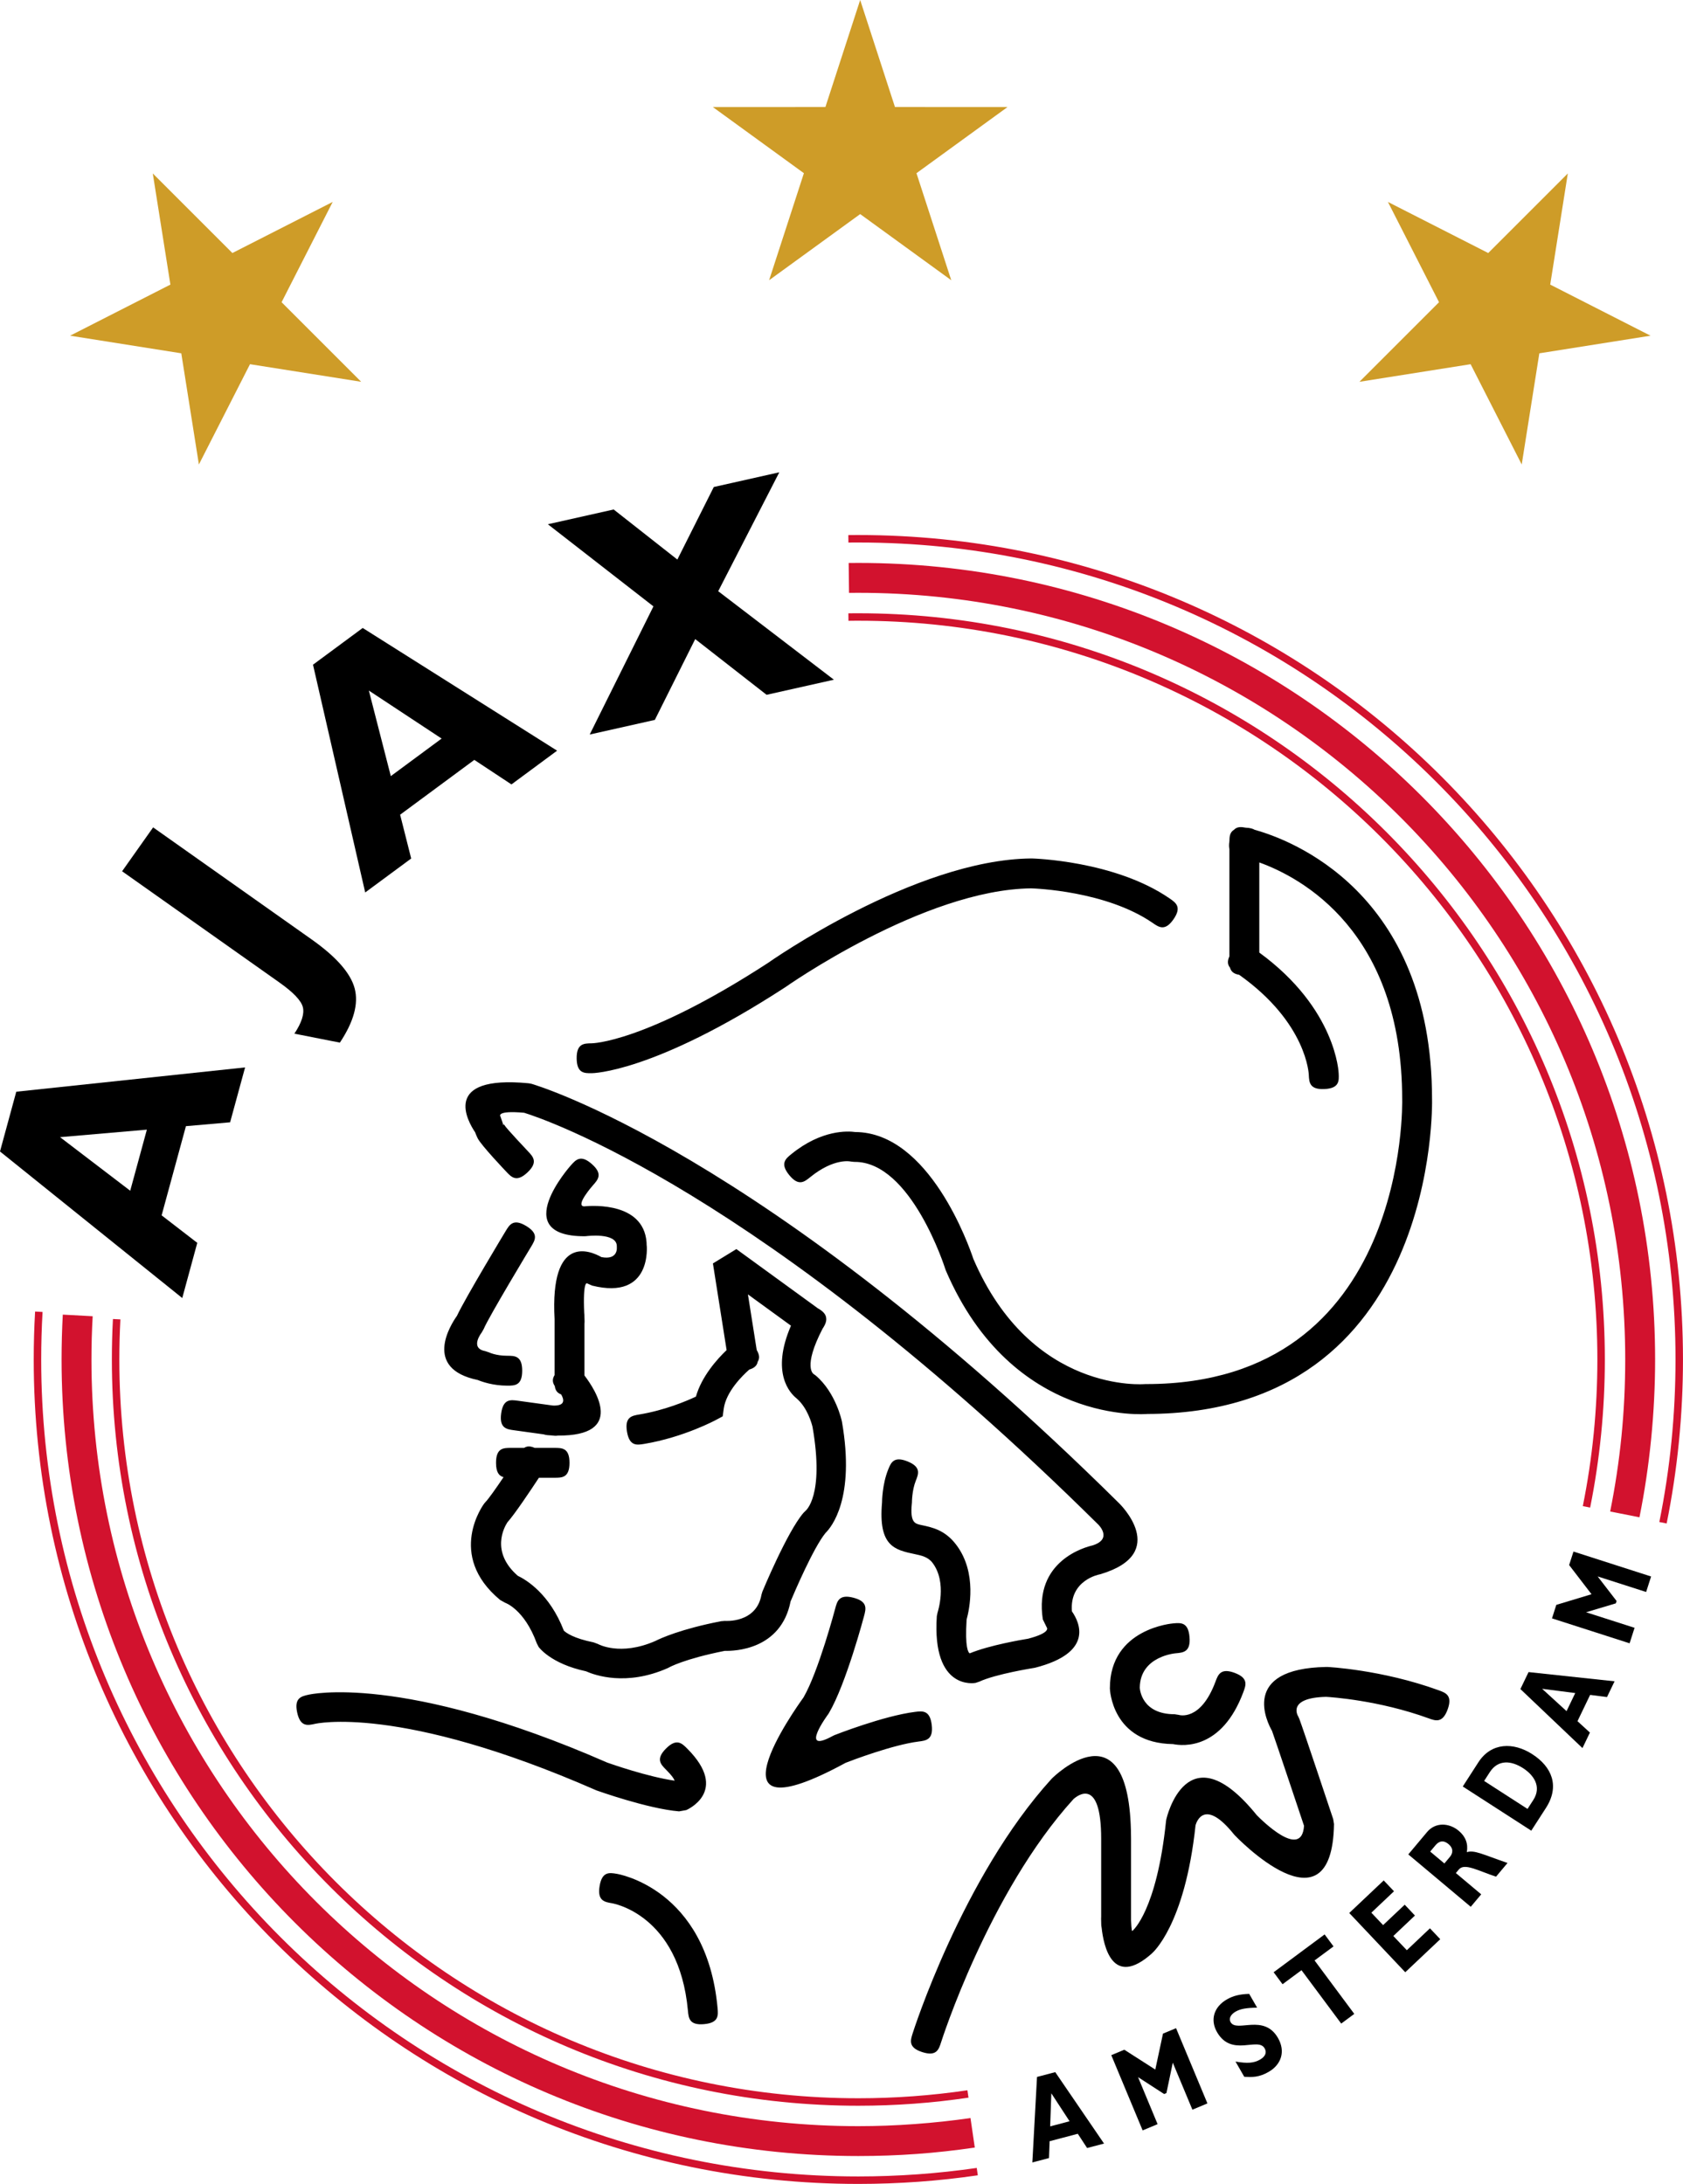 <svg enable-background="new 0 0 306 308" version="1.1" viewBox="0 0 278.01 360.85" xml:space="preserve" xmlns="http://www.w3.org/2000/svg">





















<path d="m265.98 249.74c0.83-4.134 1.457-8.297 1.87-12.466 0.407-4.11 0.616-8.328 0.616-12.648 0-34.98-14.179-66.648-37.103-89.574-22.925-22.921-54.594-37.102-89.574-37.102-0.503 0-1.017 3e-3 -1.54 8e-3l-0.058-4.935c0.522-7e-3 1.055-0.011 1.598-0.011 36.343 0 69.245 14.733 93.063 38.551s38.551 56.72 38.551 93.063c0 4.381-0.222 8.762-0.654 13.131-0.439 4.429-1.086 8.751-1.931 12.946z" fill="#d2122e"/><path d="m261.46 248.85c0.797-3.954 1.402-7.966 1.803-12.022 0.396-3.999 0.602-8.066 0.602-12.197 0-33.707-13.665-64.225-35.757-86.316-22.088-22.089-52.606-35.754-86.314-35.754-0.273 0-0.546 2e-3 -0.822 3e-3 -0.268 3e-3 -0.539 3e-3 -0.817 0.01l-0.014-1.234c0.27-4e-3 0.549-7e-3 0.827-9e-3 0.274-1e-3 0.55-2e-3 0.826-2e-3 34.048 0 64.876 13.802 87.188 36.116 22.314 22.312 36.117 53.139 36.117 87.187 0 4.146-0.207 8.255-0.611 12.315-0.409 4.125-1.019 8.179-1.817 12.146z" fill="#d2122e"/><path d="m274.1 251.48c0.885-4.386 1.558-8.833 2.006-13.332 0.44-4.436 0.667-8.948 0.667-13.526 0-37.274-15.109-71.02-39.537-95.449-24.427-24.427-58.174-39.535-95.449-39.535-0.273 0-0.546 1e-3 -0.822 1e-3 -0.268 1e-3 -0.541 5e-3 -0.817 7e-3l-0.015-1.233c0.271-4e-3 0.548-5e-3 0.828-8e-3 0.274 0 0.55-4e-3 0.826-4e-3 37.615 0 71.67 15.25 96.323 39.9 24.649 24.651 39.896 58.705 39.896 96.32 0 4.593-0.229 9.147-0.675 13.646-0.455 4.567-1.134 9.055-2.021 13.453z" fill="#d2122e"/><path d="m15.31 217.48c-0.071 1.253-0.121 2.441-0.153 3.568-0.033 1.208-0.049 2.402-0.049 3.575 0 34.981 14.179 66.651 37.101 89.574 22.926 22.921 54.595 37.104 89.576 37.104 3.072 0 6.179-0.117 9.309-0.346 3.186-0.232 6.257-0.563 9.217-0.998l0.712 4.88c-3.238 0.472-6.435 0.83-9.581 1.055-3.132 0.229-6.352 0.344-9.656 0.344-36.342 0-69.248-14.732-93.065-38.55-23.817-23.819-38.549-56.721-38.549-93.063 0-1.263 0.019-2.501 0.05-3.711 0.038-1.304 0.088-2.54 0.151-3.7z" fill="#d2122e"/><path d="m19.89 218c-0.059 1.114-0.103 2.214-0.132 3.302-0.029 1.107-0.044 2.216-0.044 3.32 0 33.707 13.664 64.225 35.754 86.316 22.09 22.09 52.608 35.752 86.317 35.752 3.028 0 6.051-0.111 9.051-0.331 3.043-0.223 6.034-0.554 8.969-0.989l0.179 1.222c-3.008 0.444-6.028 0.78-9.06 1.002-3.002 0.219-6.052 0.333-9.139 0.333-34.049 0-64.876-13.804-87.19-36.118-22.314-22.311-36.115-53.138-36.115-87.187 0-1.124 0.014-2.24 0.044-3.348 0.028-1.133 0.074-2.247 0.132-3.337z" fill="#d2122e"/><path d="m7.03 216.77c-0.075 1.318-0.132 2.628-0.169 3.925-0.037 1.309-0.056 2.62-0.056 3.929 0 37.274 15.109 71.021 39.536 95.449 24.428 24.425 58.175 39.536 95.45 39.536 3.288 0 6.564-0.122 9.821-0.354 3.304-0.237 6.549-0.591 9.735-1.052l0.172 1.218c-3.262 0.474-6.538 0.834-9.819 1.069-3.257 0.23-6.563 0.354-9.909 0.354-37.616 0-71.671-15.248-96.322-39.9-24.65-24.651-39.899-58.703-39.899-96.319 0-1.333 0.02-2.653 0.057-3.963 0.039-1.34 0.095-2.661 0.17-3.958z" fill="#d2122e"/><path d="m176.68 350.49-3.207 0.847 0.193-5.464zm-2.367-8.114-3.012 0.792-0.77 14.129 2.75-0.728 0.101-2.781 4.658-1.227 1.536 2.352 2.796-0.737z" clip-rule="evenodd" fill-rule="evenodd"/><polygon transform="translate(-11.59,70.25)" points="204.27 275.58 203.89 275.74 199.58 272.95 202.81 280.72 200.34 281.75 195.16 269.32 197.31 268.42 202.43 271.7 203.7 265.76 205.86 264.86 211.04 277.29 208.56 278.33 205.32 270.56" clip-rule="evenodd" fill-rule="evenodd"/><path d="m207.66 331.72c-1.79 0.028-2.765 0.2-3.56 0.658-0.834 0.479-1.152 1.165-0.817 1.745 1.015 1.762 5.479-1.467 7.823 2.608 1.289 2.24 0.53 4.409-1.55 5.604-1.628 0.937-2.741 0.871-4.02 0.809l-1.446-2.516c1.982 0.338 3.03 0.26 4.056-0.327 0.893-0.516 1.143-1.182 0.75-1.867-1.103-1.917-5.45 1.516-7.862-2.674-1.159-2.021-0.532-4.159 1.631-5.402 1.04-0.602 2.143-0.869 3.685-0.914z" clip-rule="evenodd" fill-rule="evenodd"/><polygon transform="translate(-11.59,70.25)" points="235.3 262.5 233.14 264.1 226.58 255.28 223.45 257.6 221.98 255.62 230.4 249.37 231.87 251.35 228.74 253.67" clip-rule="evenodd" fill-rule="evenodd"/><polygon transform="translate(-11.59,70.25)" points="240.06 247.83 243.63 244.46 245.32 246.25 241.75 249.63 243.98 251.98 247.8 248.36 249.5 250.16 243.72 255.62 234.47 245.83 240.16 240.45 241.86 242.24 238.12 245.78" clip-rule="evenodd" fill-rule="evenodd"/><path d="m236.25 305.93 0.874-1.044c0.649-0.773 1.377-0.843 2.148-0.193 0.878 0.735 0.713 1.543 0.236 2.113l-0.914 1.09zm-3.616 0.47 10.315 8.655 1.727-2.058-4.189-3.518 0.496-0.592c0.936-1.112 3.19 0.223 6.14 1.193l1.899-2.264c-4.001-1.375-5.483-2.19-6.723-1.786 0.246-1.398-0.205-2.583-1.339-3.536-1.543-1.292-3.809-1.48-5.229 0.211z" clip-rule="evenodd" fill-rule="evenodd"/><path d="m245.16 294.26 0.934-1.448c1.379-2.139 3.561-1.914 5.502-0.66 1.658 1.068 3.146 2.987 1.682 5.259l-0.95 1.472zm-3.529 0.918 11.315 7.3 2.414-3.742c2.329-3.611 1.003-6.802-2.249-8.898-3.101-2.002-6.771-1.96-8.904 1.344z" clip-rule="evenodd" fill-rule="evenodd"/><path d="m260.21 279.74-1.437 2.987-4.032-3.689zm-7.712-3.465-1.348 2.805 10.252 9.752 1.232-2.564-2.054-1.88 2.088-4.344 2.787 0.359 1.252-2.605z" clip-rule="evenodd" fill-rule="evenodd"/><polygon transform="translate(-11.59,70.25)" points="278.63 194.28 278.5 194.67 273.59 196.14 281.6 198.71 280.78 201.27 267.96 197.15 268.67 194.92 274.49 193.16 270.79 188.34 271.51 186.11 284.33 190.23 283.51 192.79 275.5 190.22" clip-rule="evenodd" fill-rule="evenodd"/><path d="m9.92 187.89 14.34-1.241-2.75 10.094zm22.667 17.463-5.888-4.544 4.014-14.735 7.299-0.638 2.472-9.068-37.797 4.014-2.689 9.873 30.108 24.216z" clip-rule="evenodd" fill-rule="evenodd"/><path d="m48.63 170.79c1.197-1.812 1.663-3.263 1.403-4.355-0.262-1.092-1.563-2.465-3.905-4.119l-25.959-18.359 5.126-7.251 26.209 18.531c4.059 2.873 6.421 5.567 7.085 8.084 0.663 2.52-0.152 5.5-2.446 8.95z" clip-rule="evenodd" fill-rule="evenodd"/><path d="m60.93 114.1 12.02 7.932-8.394 6.205zm6.993 27.748-1.827-7.236 12.255-9.057 6.135 4.052 7.54-5.574-32.111-20.275-8.211 6.069 8.623 37.633z" clip-rule="evenodd" fill-rule="evenodd"/><polygon transform="translate(-11.59,70.25)" points="140.32 7.786 130.23 27.434 149.34 42.057 138.22 44.55 126.43 35.345 119.76 48.699 109 51.114 119.53 29.94 102.09 16.37 112.96 13.93 123.48 22.205 129.5 10.216" clip-rule="evenodd" fill-rule="evenodd"/><path d="m50.98 280.01c0.044-9e-3 15.332-3.662 49.327 11.219 0.569 0.203 6.68 2.352 11.134 2.987-0.096-0.294-0.438-0.839-1.423-1.822-0.871-0.874-1.744-1.745 0-3.489 1.746-1.744 2.619-0.874 3.49 0 7.102 7.1-0.124 10.158-0.144 10.17l-1.187 0.212c-5.204-0.432-13.57-3.439-13.594-3.444l-0.145-0.059c-32.573-14.276-46.377-10.959-46.417-10.954-1.206 0.268-2.412 0.53-2.932-1.879-0.519-2.413 0.686-2.676 1.891-2.941zm72.79-53.717c-1.055 0.929-3.83 3.612-4.22 6.479l-0.171 1.249-1.102 0.588c-0.015 0.01-5.292 2.869-11.868 3.966-1.217 0.199-2.434 0.404-2.839-2.027-0.404-2.426 0.812-2.629 2.028-2.834 4.168-0.694 7.713-2.18 9.359-2.953 0.956-3.384 3.56-6.248 5.069-7.689l-2.26-14.316 3.875-2.373 13.436 9.772c0.978 0.541 1.342 1.074 1.395 1.6 0.073 0.454-0.073 1.021-0.591 1.781-3.333 6.434-1.48 7.492-1.475 7.496l0.337 0.241c3.325 2.813 4.314 7.517 4.314 7.529l0.021 0.095c2.215 12.689-1.738 17.442-2.727 18.408-2.012 2.48-5.151 9.851-5.757 11.292-1.577 8.003-9.256 8.215-10.87 8.171-6.756 1.342-9.189 2.73-9.196 2.735l-0.242 0.124c-6.834 3.014-12.011 1.178-13.49 0.515-5.877-1.253-7.817-4.021-7.822-4.028l-0.299-0.579c-2.059-5.659-5.236-6.718-5.246-6.722l-0.8-0.444c-9.003-7.458-2.685-15.883-2.667-15.909l0.231-0.277c0.517-0.518 1.797-2.352 2.988-4.115-0.713-0.192-1.242-0.752-1.242-2.368 0-2.468 1.234-2.468 2.467-2.468h2.178c0.416-0.28 0.953-0.354 1.74 0h3.281c1.233 0 2.469 0 2.469 2.468 0 2.467-1.236 2.467-2.469 2.467h-2.581c-1.317 2.002-4.045 6.088-5.199 7.354-0.507 0.771-2.844 4.868 1.703 8.842 1.424 0.68 5.27 2.996 7.613 9.067 0.372 0.356 1.604 1.274 4.911 1.935l0.724 0.271c0.01 5e-3 3.649 2.063 9.496-0.507 0.831-0.421 4.161-1.962 10.843-3.26l0.617-0.05c0.014 0 5.213 0.432 6.055-4.331l0.153-0.51c0.013-0.029 4.065-9.838 6.781-13.006l0.328-0.327c7e-3 -6e-3 3.172-2.396 1.174-13.87-0.111-0.474-0.816-3.18-2.662-4.742l0.021 0.017c-1.069-0.849-4.29-4.207-0.922-12.01l-7.11-5.169 1.453 9.196c0.518 0.864 0.463 1.456 0.161 1.931-0.098 0.547-0.452 1.015-1.394 1.295zm63.066 91.015v0.011c5e-3 0.165 0.069 1.851 0.201 1.729l0.059-0.045c0.011-0.01 3.975-3.276 5.518-18.115l0.048-0.302c0.011-0.04 3.373-14.976 14.94-0.669 0.759 0.774 7.439 7.45 7.806 1.755-0.796-2.382-4.517-13.517-5.282-15.671-0.773-1.347-5.379-10.308 8.962-10.573h0.174c0.026 0 8.959 0.427 18.392 3.854 1.157 0.422 2.318 0.843 1.48 3.157-0.839 2.314-2 1.895-3.157 1.472-8.248-2.996-16.159-3.501-16.925-3.545-6.591 0.157-4.605 3.232-4.6 3.238l0.191 0.426c0.696 1.857 5.567 16.49 5.582 16.53l0.136 0.82c-0.304 18.796-16.331 1.92-16.379 1.874l-0.145-0.162c-4.786-5.959-6.146-2.209-6.348-1.514-1.771 16.674-7.196 21.168-7.215 21.181l0.061-0.046c-6.622 5.959-8.054-1.334-8.357-4.195-0.073-0.328-0.078-0.689-0.078-1.052v-6e-3c-0.011-0.272-0.019-0.541 0-0.801v-12.848c0-10.299-3.962-7.103-4.58-6.543-14.023 15.447-21.851 40.13-21.872 40.2-0.379 1.176-0.754 2.35-3.098 1.598-2.342-0.751-1.964-1.926-1.589-3.1 0.024-0.075 8.182-25.811 22.938-42.043l0.106-0.107c0.038-0.033 12.861-12.824 13.024 9.567 6e-3 0.141 6e-3 0.283 6e-3 0.428v13.497zm-9.565-19.995c-0.021 0.021-0.032 0.034-0.032 0.034zm20.191 4.363v0.011zm-99.489-105.86c-8e-3 9e-3 -3.011 3.387-1.515 3.509 1.49-0.147 10.368-0.722 10.368 6.585v-0.201c2e-3 0.023 0.977 9.207-9.03 6.705l-0.819-0.368c-2e-3 0-0.708-0.512-0.475 4.881 0.034 0.249 0.039 0.511 0.04 0.775l1e-3 0.011c0.018 0.346 0.037 0.691 0 1.012v8.543c1.879 2.457 6.749 9.999-4.371 9.931-0.347 0.059-0.725 0.022-1.107-0.029-0.441-0.02-0.88-0.04-1.258-0.173l-4.903-0.679c-1.222-0.164-2.445-0.335-2.117-2.773 0.328-2.441 1.55-2.271 2.772-2.103l5.768 0.793c2.167 0.09 1.821-1.071 1.365-1.839-0.731-0.267-0.971-0.782-1.048-1.377-0.34-0.52-0.488-1.088-0.037-1.812v-9.245c-0.772-14.164 5.896-11.304 7.741-10.252 2.781 0.534 2.543-1.592 2.543-1.598v-0.202c0-2.319-5.034-1.667-5.049-1.665l-0.299 0.018c-12.703 0-2.282-11.674-2.252-11.707 0.818-0.923 1.638-1.846 3.478-0.217 1.842 1.63 1.022 2.555 0.204 3.477zm-14.329-2.205c-0.012-0.011-4.147-4.352-4.733-5.523-0.191-0.378-0.326-0.712-0.423-0.997-1.2-1.766-5.686-9.499 8.825-8.104l0.474 0.086c0.11 0.033 38.013 10.864 97.082 69.312l-0.02-0.019c0.023 0.023 8.586 8.268-3.079 11.738l-0.194 0.047c-0.013 4e-3 -4.938 0.933-4.508 6.09 1.3 1.864 3.623 6.828-6.08 9.314l-0.202 0.037c-0.017 4e-3 -6.293 0.991-9.03 2.269l-0.618 0.203c-0.021 4e-3 -7.217 1.4-6.388-11.028l0.126-0.607c3e-3 -0.015 1.647-4.945-0.849-8.223-0.735-0.962-1.855-1.199-2.854-1.409-3.379-0.712-6.109-1.287-5.473-8.531 0-0.22 0.038-3.012 1.006-5.429 0.457-1.143 0.916-2.289 3.199-1.375 2.285 0.918 1.828 2.064 1.369 3.207-0.638 1.599-0.638 3.605-0.638 3.607l-0.022 0.232c-0.292 3.075 0.536 3.251 1.56 3.469 1.849 0.387 3.93 0.83 5.766 3.241 3.547 4.653 2.16 10.819 1.731 12.382-0.293 4.657 0.273 5.45 0.514 5.579 3.254-1.348 8.729-2.271 9.655-2.421 3.889-1.013 3.069-1.867 3.065-1.871l-0.645-1.321c-1.494-9.711 7.09-11.964 8.196-12.214 3.442-1.068 0.965-3.45 0.96-3.458l-0.021-0.018c-55.76-55.175-91.831-67.098-94.812-68.016-4.752-0.423-3.915 0.614-3.912 0.615l0.502 1.485c0 1e-3 0-0.371 0.149-0.071 0.237 0.474 3.896 4.337 3.905 4.348 0.846 0.898 1.692 1.797-0.102 3.486-1.791 1.684-2.635 0.785-3.481-0.112zm-5.405-7.65m64.494 81.043c-8e-3 0.031-2.967 11.235-5.813 16.053l-0.134 0.203c-0.015 0.019-4.917 6.677 0.745 3.583l0.299-0.145c0.024-9e-3 8.074-3.191 13.33-3.848 1.224-0.152 2.448-0.306 2.748 2.145 0.298 2.446-0.927 2.6-2.149 2.753-4.297 0.538-11.122 3.146-12.063 3.515-23.928 13.008-8.277-8.99-6.968-10.797 2.487-4.283 5.236-14.687 5.244-14.716 0.317-1.192 0.636-2.385 3.017-1.759 2.38 0.627 2.061 1.82 1.744 3.013zm64.537-129.89c5.695 1.569 29.285 10.144 29.285 44.528v-0.028c3e-3 0.148 1.3 52.013-47.2 52.013h0.183c-0.064 4e-3 -22.26 2.002-33.301-23.708l-0.079-0.222c-0.015-0.049-5.631-17.849-15.057-17.72l-0.55-0.057c-7e-3 -3e-3 -2.724-0.662-6.72 2.584-0.957 0.776-1.913 1.556-3.466-0.354-1.552-1.909-0.595-2.688 0.363-3.465 5.002-4.064 9.35-3.81 10.542-3.642 12.248 0.065 18.824 18.882 19.515 20.961 9.631 22.381 28.331 20.689 28.387 20.684h0.185c43.434 0 42.265-46.883 42.265-47.018v-0.028c0-27.766-16.676-36.647-23.602-39.141v14.891c12.776 9.328 13.111 19.938 13.111 19.969 0.061 1.232 0.12 2.465-2.348 2.581-2.471 0.115-2.528-1.117-2.587-2.349-2e-3 -0.025-0.258-8.55-11.499-16.526-0.975-0.16-1.361-0.612-1.516-1.184-0.361-0.442-0.499-1.007-0.099-1.871v-17.722c-0.078-0.327-0.086-0.746 0-1.285 6e-3 -0.755 0.064-1.481 0.752-1.896 0.528-0.559 1.229-0.489 1.945-0.35 0.688 0.024 1.162 0.154 1.491 0.355zm-46.433 71.054c4e-3 0.015 7e-3 0.023 9e-3 0.025zm-73.083-2.217c-0.021 0.031-7.11 11.785-7.848 13.628l-0.348 0.608c-5e-3 7e-3 -2.015 2.563 0.572 3.049l0.646 0.213c3e-3 2e-3 1.124 0.562 3.015 0.562 1.234 0 2.468 0 2.468 2.468 0 2.47-1.233 2.47-2.468 2.47-2.333 0-4.146-0.636-4.869-0.934-9.09-1.882-4.494-9.116-3.438-10.604 1.359-2.924 8.026-13.972 8.047-14.005 0.636-1.055 1.272-2.114 3.383-0.842 2.113 1.273 1.477 2.329 0.84 3.387zm-9.171 21.913h-4e-3zm55.651 7.947 5e-3 0.03s-2e-3 -9e-3 -5e-3 -0.03zm-2.342-4.542 7e-3 4e-3c1e-3 -1e-3 -2e-3 -1e-3 -7e-3 -4e-3zm-34.195-58.883c0.024 0 8.714 6e-3 29.23-13.323l-0.077 0.048c0.07-0.048 24.234-17.107 43.509-17.268h0.088c0.037 2e-3 13.667 0.326 22.771 6.615 1.014 0.701 2.03 1.403 0.633 3.427-1.398 2.025-2.413 1.323-3.428 0.623-7.681-5.306-19.499-5.709-20.088-5.725-17.736 0.185-40.585 16.312-40.652 16.357l-0.077 0.049c-21.747 14.129-31.824 14.133-31.854 14.133-1.233 0.014-2.467 0.032-2.497-2.438-0.026-2.466 1.208-2.482 2.442-2.498zm96.547 100.78c-0.017 0-5.924 0.448-5.968 5.701 0.022 0.375 0.388 4.373 5.758 4.373l0.684 0.108c9e-3 2e-3 3.582 1.174 6.061-5.487 0.43-1.155 0.861-2.314 3.165-1.457 2.306 0.859 1.874 2.017 1.442 3.174-3.538 9.508-9.913 8.938-11.613 8.596-10.158-0.15-10.435-9.139-10.435-9.164v-0.086c0-9.913 10.453-10.694 10.482-10.697 1.23-0.108 2.459-0.22 2.671 2.249 0.212 2.467-1.018 2.581-2.247 2.69zm-92.36 36.442c0.043 8e-3 14.826 2.358 16.647 22.159 0.112 1.229 0.225 2.456-2.223 2.677-2.449 0.224-2.562-1.007-2.674-2.235-1.471-15.987-12.529-17.737-12.56-17.742-1.216-0.207-2.433-0.413-2.027-2.844 0.405-2.428 1.621-2.221 2.837-2.015z"/><path d="m142.09 0 5.747 17.685 18.595 7.05e-4 -15.043 10.931 5.746 17.685-15.044-10.929-15.044 10.929 5.746-17.685-15.043-10.931 18.595-7.03e-4z" fill="#ce9c28"/><path transform="rotate(27 276.5 -708.64)" d="m595.62-43.75 5.747 17.685 18.595 7.05e-4 -15.043 10.931 5.746 17.685-15.044-10.929-15.044 10.929 5.746-17.685-15.043-10.931 18.595-7.03e-4z" fill="#ce9c28"/><path transform="rotate(-27 354.69 736.59)" d="m382.54-43.75 5.747 17.685 18.595 7.05e-4 -15.043 10.931 5.746 17.685-15.044-10.929-15.044 10.929 5.746-17.685-15.043-10.931 18.595-7.03e-4z" fill="#ce9c28"/></svg>

